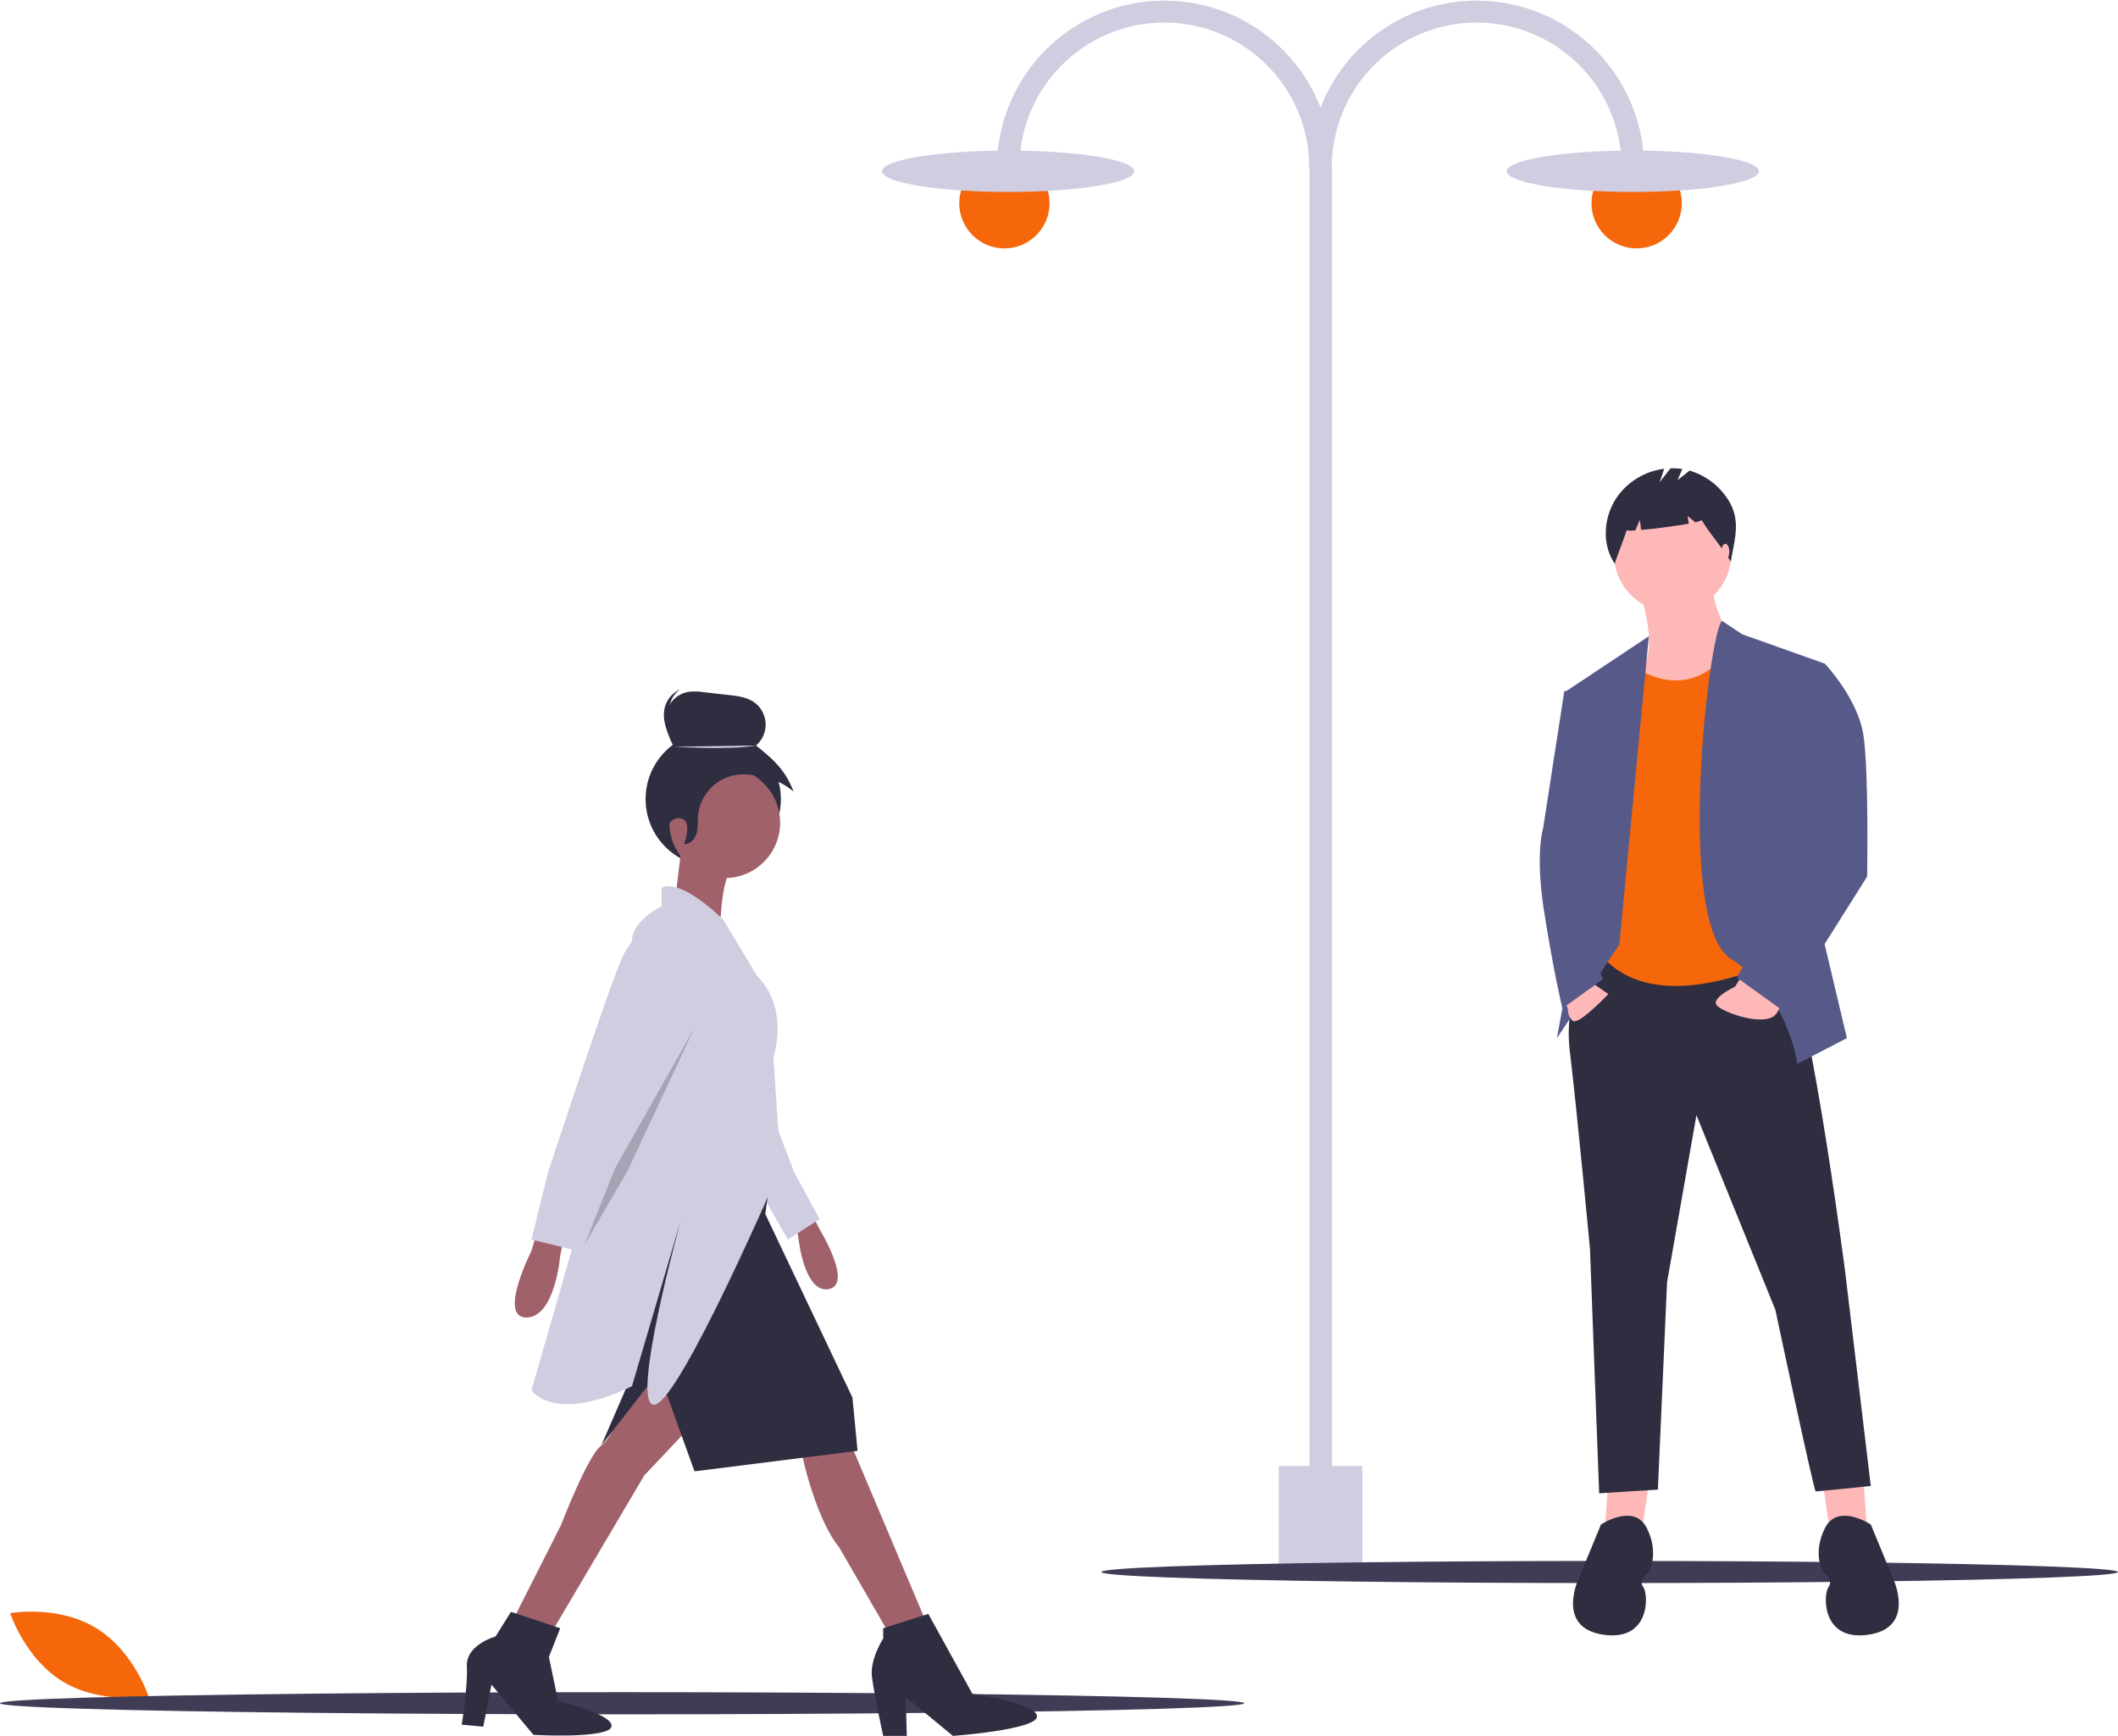 <svg id="ab692eb3-a907-4a95-a778-4f6ef6e24e78" data-name="Layer 1" xmlns="http://www.w3.org/2000/svg" width="888.848" height="728.464" viewBox="0 0 888.848 728.464"><title>date_night</title><path d="M195.694,768.828c16.025,9.641,22.196,28.79,22.196,28.79s-19.809,3.519-35.834-6.122-22.196-28.79-22.196-28.79S179.67,759.187,195.694,768.828Z" transform="translate(-155.576 -85.768)" fill="#f5670a"/><rect x="549.566" y="70.282" width="9.476" height="588.15" fill="#d0cde1"/><circle cx="421.514" cy="85.285" r="18.952" fill="#f5670a"/><ellipse cx="423.093" cy="71.861" rx="52.909" ry="8.686" fill="#d0cde1"/><path d="M714.494,156.05h-9.476a60.805,60.805,0,0,0-121.611,0h-9.476a70.282,70.282,0,0,1,140.563,0Z" transform="translate(-155.576 -85.768)" fill="#d0cde1"/><circle cx="686.846" cy="85.285" r="18.952" fill="#f5670a"/><ellipse cx="685.267" cy="71.861" rx="52.909" ry="8.686" fill="#d0cde1"/><path d="M705.018,156.05h9.476a60.805,60.805,0,1,1,121.611,0h9.476a70.282,70.282,0,0,0-140.563,0Z" transform="translate(-155.576 -85.768)" fill="#d0cde1"/><rect x="536.656" y="615.161" width="35.047" height="44.222" fill="#d0cde1"/><ellipse cx="261.092" cy="714.758" rx="261.092" ry="4.647" fill="#3f3d56"/><ellipse cx="675.516" cy="659.679" rx="213.332" ry="4.647" fill="#3f3d56"/><circle cx="299.315" cy="335.327" r="28.385" fill="#2f2e41"/><path d="M495.238,593.036l4.303,8.607s13.771,22.378,4.303,24.96-12.48-16.783-12.48-16.783L489.643,599.491Z" transform="translate(-155.576 -85.768)" fill="#a0616a"/><polygon points="322.448 463.373 333.207 491.775 343.965 511.571 330.625 520.178 319.866 501.243 306.956 471.549 322.448 463.373" fill="#d0cde1"/><path d="M447.47,682.117l-21.517,22.808-37.87,64.121-16.353-5.164L391.095,725.581s11.189-29.263,16.783-33.136,15.062-29.263,15.062-29.263l10.328-8.177Z" transform="translate(-155.576 -85.768)" fill="#a0616a"/><path d="M491.795,694.597l1.721,7.316s5.594,22.808,14.201,33.136l20.656,35.718,15.492-5.164-30.554-72.298Z" transform="translate(-155.576 -85.768)" fill="#a0616a"/><circle cx="304.159" cy="345.244" r="23.238" fill="#a0616a"/><path d="M441.445,442.416l-3.012,24.96L457.798,476.843s0-21.517,5.164-27.112Z" transform="translate(-155.576 -85.768)" fill="#a0616a"/><path d="M380.767,603.364l-2.152,7.316s-14.201,27.972-2.152,27.972,14.201-25.821,14.201-25.821l1.291-6.455Z" transform="translate(-155.576 -85.768)" fill="#a0616a"/><path d="M479.745,574.101l-3.012,21.087,36.579,77.031,2.152,22.378-68.424,8.607-15.062-41.743L407.878,692.445l13.771-31.845s4.303-21.517,3.012-27.112.861-33.567,4.734-40.452S479.745,574.101,479.745,574.101Z" transform="translate(-155.576 -85.768)" fill="#2f2e41"/><path d="M390.665,769.046l-20.656-6.885L363.553,772.489s-12.48,3.443-12.05,12.48-2.152,24.53-2.152,24.53l9.037.861,3.443-17.644,17.644,21.087s31.415,1.721,32.706-3.443-22.378-10.759-22.378-10.759l-3.873-18.505Z" transform="translate(-155.576 -85.768)" fill="#2f2e41"/><path d="M545.158,763.021l-18.935,6.025v4.303s-5.594,8.607-4.734,15.923,4.734,24.96,4.734,24.96h9.898l-.43-16.353,19.796,16.353s35.288-2.582,35.288-8.177-27.112-9.468-27.112-9.468Z" transform="translate(-155.576 -85.768)" fill="#2f2e41"/><path d="M459.089,471.679s-17.644-17.644-25.821-13.341v7.746s-12.05,5.594-12.48,14.201-12.91,86.929-12.91,86.929L378.615,669.206s9.037,14.201,42.174-1.721L441.445,597.339s-21.947,79.183-11.189,77.892,52.932-99.409,52.932-99.409l-3.012-46.477s6.885-20.226-6.885-33.997Z" transform="translate(-155.576 -85.768)" fill="#d0cde1"/><path d="M428.965,474.261s-7.316,2.582-12.48,13.771-30.985,89.942-30.985,89.942L378.615,605.946l19.365,4.734L407.448,581.847,442.736,516.435S448.33,482.008,428.965,474.261Z" transform="translate(-155.576 -85.768)" fill="#d0cde1"/><path d="M430.666,412.473c.435-5.312,2.978-10.757,7.682-13.264-2.362-4.744-4.473-10.158-2.916-15.223a11.618,11.618,0,0,1,8.752-7.832,22.802,22.802,0,0,1,6.8.088l10.604,1.203c3.44.39,7.013.826,9.939,2.676a11.513,11.513,0,0,1,1.33,18.478c7.419,5.934,12.377,10.439,15.753,19.32-6.186-4.98-12.107-6.744-20.037-7.173a19.099,19.099,0,0,0-20.066,17.499c-.205,2.478.069,5.03-.652,7.409s-2.894,4.609-5.356,4.261c.341.048,2.444-6.264.964-9.178l-.023-.047a2.773,2.773,0,0,0-1.507-1.293,4.34,4.34,0,0,0-5.769,3.018c-.823,3.162-2.14,7.196-3.291,6.125-1.507-1.402-.873-13.767-1.279-15.684A35.99,35.99,0,0,1,430.666,412.473Z" transform="translate(-155.576 -85.768)" fill="#2f2e41"/><path d="M438.464,399.124s23.323,1.521,34.478-.507" transform="translate(-155.576 -85.768)" fill="#d0cde1"/><path d="M439.787,396.003c-2.362-4.744-4.473-10.158-2.916-15.223a11.5,11.5,0,0,1,4.068-5.719,11.645,11.645,0,0,0-6.22,7.01c-1.557,5.065.554,10.48,2.916,15.223C439.508,397.015,435.083,398.511,439.787,396.003Z" transform="translate(-155.576 -85.768)" fill="#2f2e41"/><polygon points="291.679 430.882 258.112 490.269 245.202 522.545 263.276 491.56 291.679 430.882" opacity="0.2"/><polygon points="765.076 622.802 768.157 644.368 783.562 642.827 782.021 620.491 765.076 622.802" fill="#ffb8b8"/><polygon points="691.905 622.802 688.824 644.368 673.419 642.827 674.96 620.491 691.905 622.802" fill="#ffb8b8"/><path d="M825.144,485.204S811.28,501.379,814.361,526.796s8.473,83.184,8.473,83.184l3.851,102.44,24.647-1.54,3.851-87.036,12.324-70.091,33.12,81.644s16.175,76.252,16.945,76.252,23.107-2.311,23.107-2.311L929.895,619.223S912.95,488.285,902.937,485.974,825.144,485.204,825.144,485.204Z" transform="translate(-155.576 -85.768)" fill="#2f2e41"/><path d="M940.678,725.515s-13.864-9.243-19.256,1.54-.77,18.485-.77,18.485,4.621,3.081,2.311,6.162-3.081,23.107,16.945,20.026,10.013-23.877,10.013-23.877Z" transform="translate(-155.576 -85.768)" fill="#2f2e41"/><path d="M827.455,725.515s13.864-9.243,19.256,1.54.77,18.485.77,18.485-4.621,3.081-2.311,6.162,3.081,23.107-16.945,20.026-10.013-23.877-10.013-23.877Z" transform="translate(-155.576 -85.768)" fill="#2f2e41"/><path d="M844.015,335.395s6.932,19.256,1.54,30.039,8.473,23.107,8.473,23.107,36.201-18.485,31.579-27.728-12.324-21.566-10.783-29.269Z" transform="translate(-155.576 -85.768)" fill="#ffb8b8"/><circle cx="701.918" cy="232.297" r="24.647" fill="#ffb8b8"/><path d="M839.778,364.278s24.73,20.579,43.174-8.581L902.167,366.589l10.013,117.074s-56.227,32.35-83.184,4.621l3.851-108.602Z" transform="translate(-155.576 -85.768)" fill="#f5670a"/><polygon points="691.969 266.982 657.245 290.064 669.568 347.06 653.393 435.636 679.581 396.355 691.969 266.982" fill="#575a89"/><path d="M878.234,346.326l8.529,5.629,34.66,12.324-5.392,95.508,14.634,61.618-20.796,10.783s-3.851-29.269-27.728-43.903S872.786,350.709,878.234,346.326Z" transform="translate(-155.576 -85.768)" fill="#575a89"/><path d="M820.523,495.987l10.013,6.932s-12.709,13.479-15.019,11.168a6.316,6.316,0,0,1-1.926-5.006l-2.311-5.392Z" transform="translate(-155.576 -85.768)" fill="#ffb8b8"/><path d="M887.085,494.489l-3.404,5.35s-10.013,4.621-7.702,7.702,21.566,10.013,25.417,3.081l3.851-6.932Z" transform="translate(-155.576 -85.768)" fill="#ffb8b8"/><path d="M817.442,375.062l-5.392.77-8.858,57.382s-3.466,10.398.385,35.045,7.665,40.697,7.665,40.697L828.225,496.757l-7.702-20.026,10.013-73.172Z" transform="translate(-155.576 -85.768)" fill="#575a89"/><path d="M909.099,362.738l12.324,1.54s13.864,14.634,16.175,30.039,1.54,59.307,1.54,59.307l-35.43,56.227-19.256-13.864,26.958-47.754-13.094-56.997Z" transform="translate(-155.576 -85.768)" fill="#575a89"/><path d="M880.997,295.773a28.794,28.794,0,0,0-16.379-12.521l-5.008,4.006,1.947-4.673a26.507,26.507,0,0,0-4.949-.286l-4.506,5.793,1.865-5.595a28.519,28.519,0,0,0-19.674,11.702c-5.735,8.269-6.702,19.768-1.062,28.102,1.548-4.758,3.428-9.223,4.976-13.981a14.084,14.084,0,0,0,3.669.018l1.884-4.395.526,4.209c5.839-.509,14.499-1.625,20.034-2.649l-.538-3.229,3.22,2.684c1.696-.39,2.703-.744,2.62-1.015,4.117,6.637,8.196,10.876,12.312,17.512C883.496,312.093,886.255,304.312,880.997,295.773Z" transform="translate(-155.576 -85.768)" fill="#2f2e41"/><ellipse cx="724.057" cy="231.522" rx="1.669" ry="3.337" fill="#ffb8b8"/></svg>